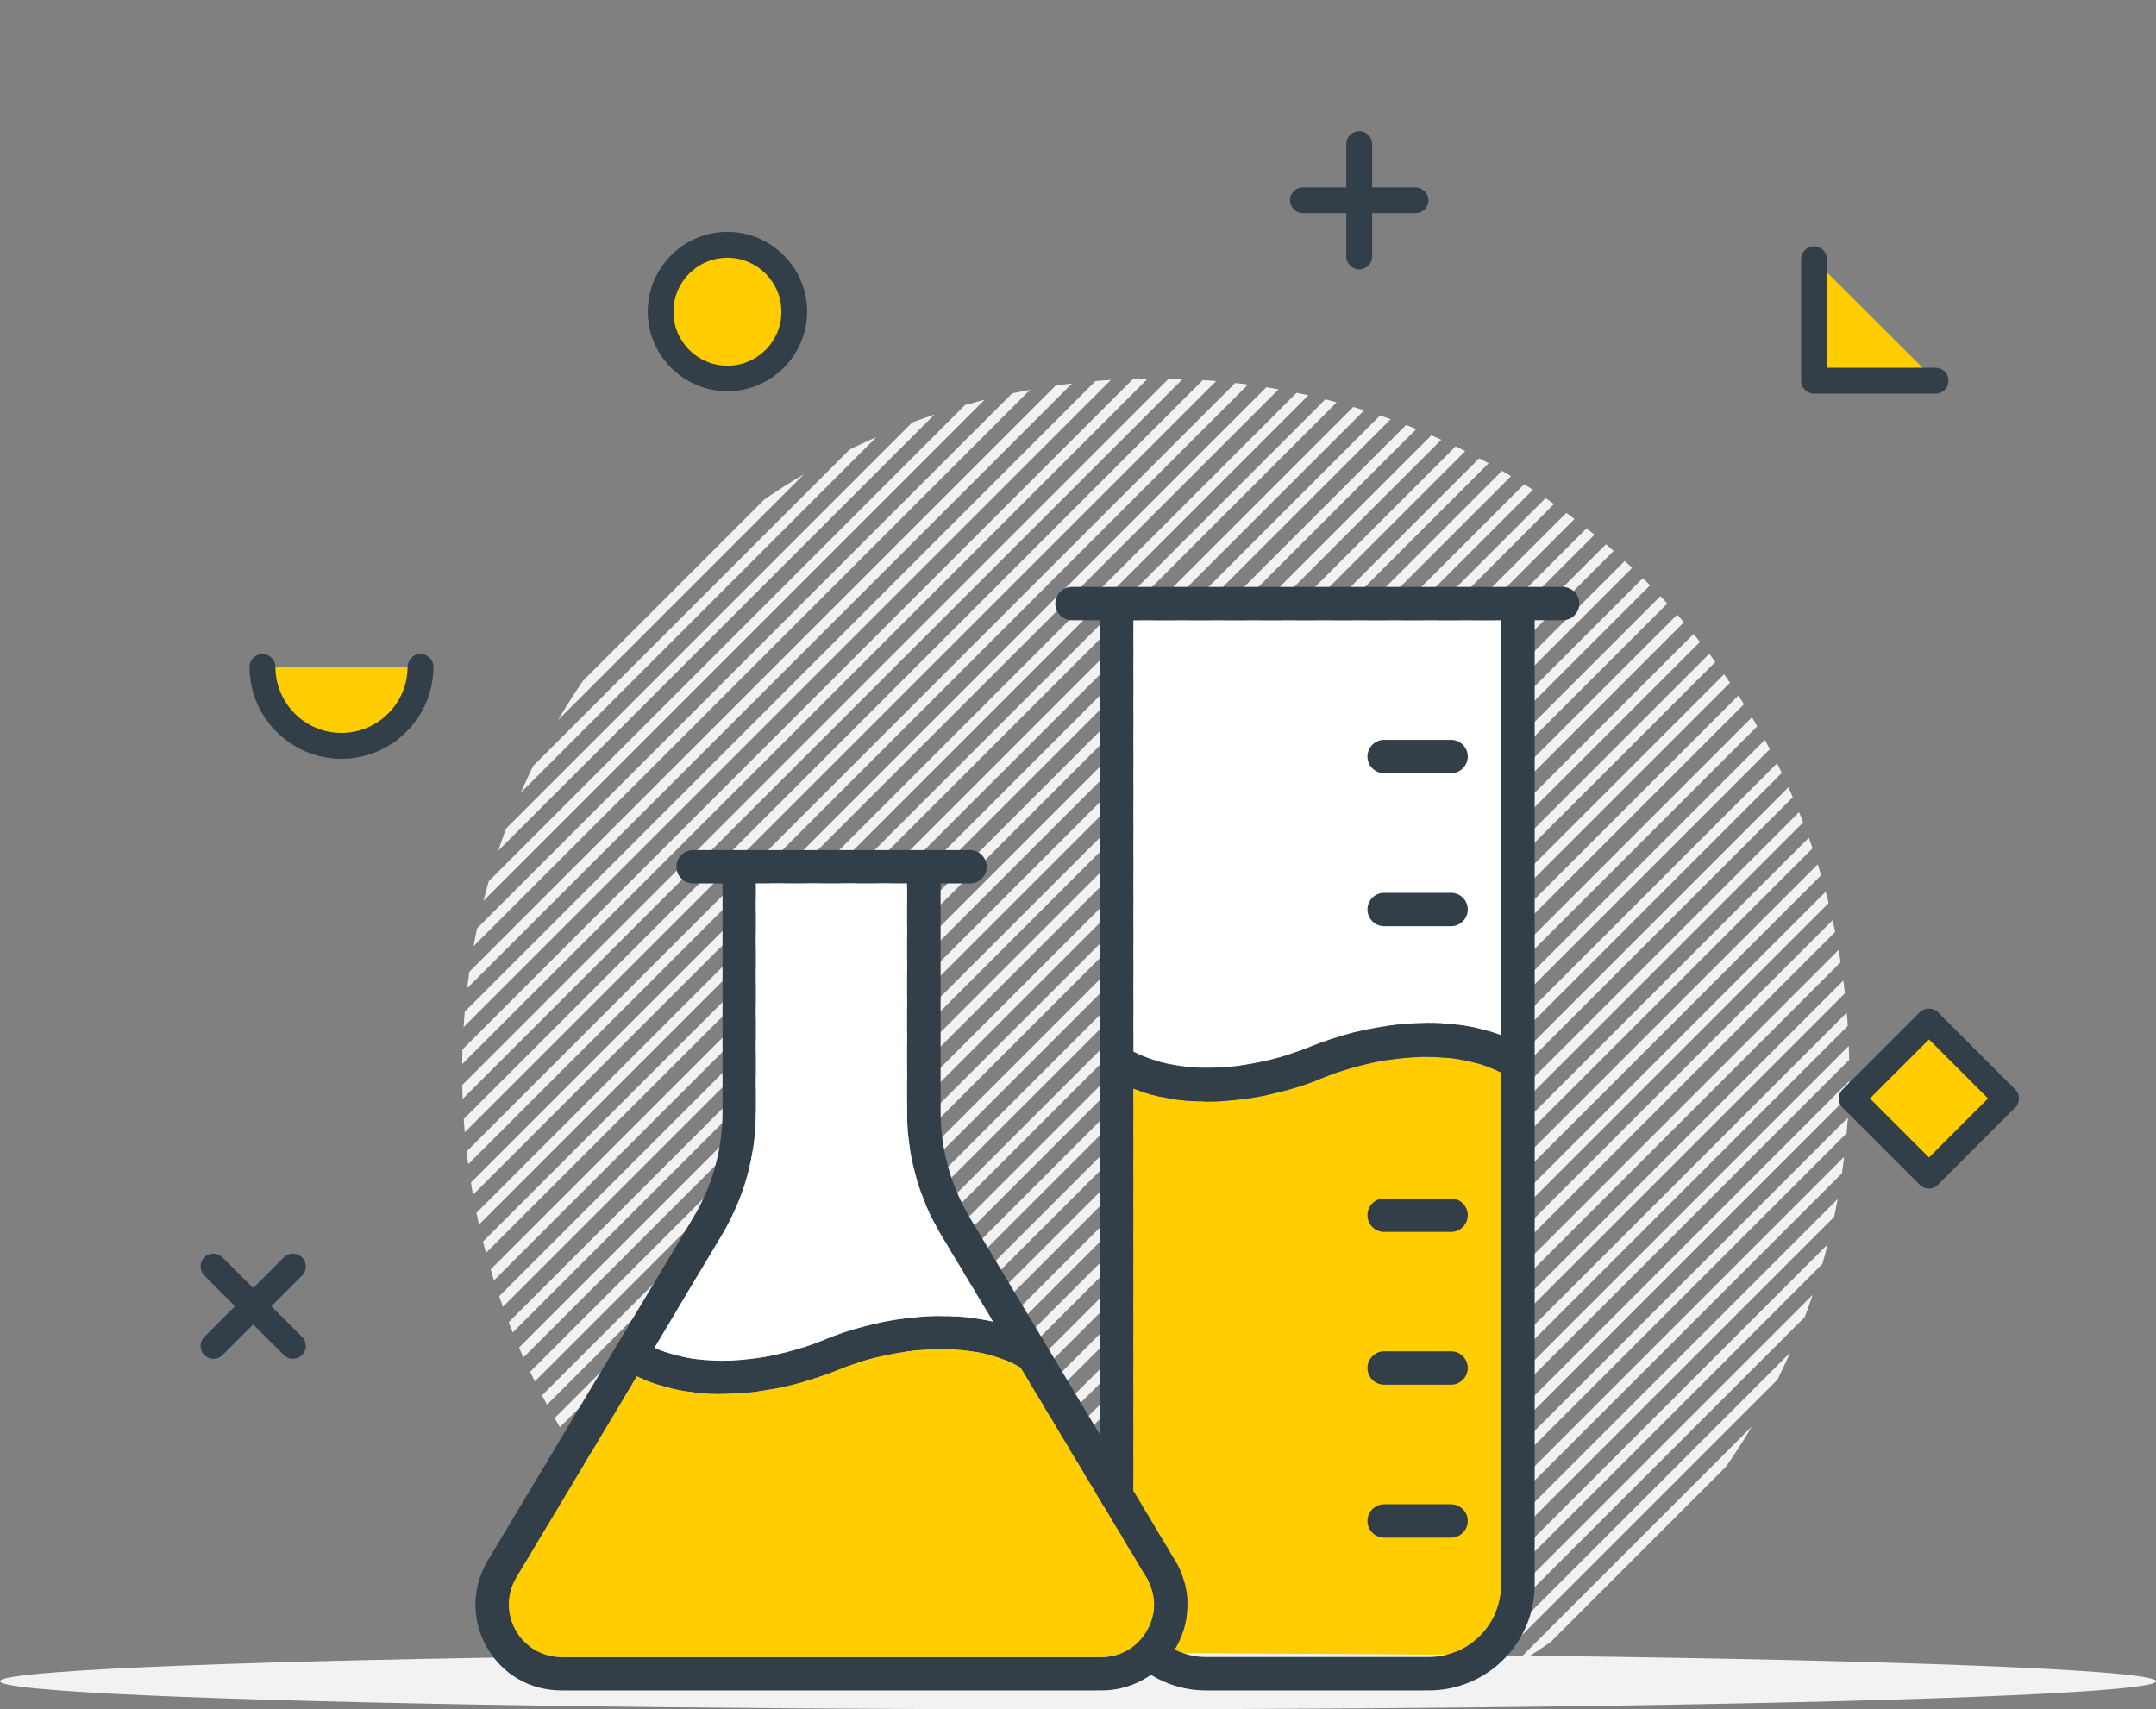 <?xml version="1.0" encoding="utf-8"?>
<!-- Generator: Adobe Illustrator 24.2.2, SVG Export Plug-In . SVG Version: 6.00 Build 0)  -->
<svg version="1.1" id="Layer_1" xmlns="http://www.w3.org/2000/svg" xmlns:xlink="http://www.w3.org/1999/xlink" x="0px" y="0px"
	 viewBox="0 0 115 91.19" style="enable-background:new 0 0 115 91.19;" xml:space="preserve">
<rect x="0" y="0" width="115" height="91.19" fill="#808080" stroke="none"/>
<style type="text/css">
	.st0{clip-path:url(#SVGID_2_);}
	.st1{fill:#F2F2F2;}
	.st2{fill:#FFCD00;}
	.st3{fill:#323E48;}
	.st4{fill:#FFFFFF;}
</style>
<g>
	<g>
		<defs>
			<path id="SVGID_1_" d="M61.65,20.19c-20.43,0-37,16.57-37,37c0,13.67,7.41,25.59,18.43,32h37.13c11.02-6.41,18.43-18.33,18.43-32
				C98.65,36.75,82.09,20.19,61.65,20.19z"/>
		</defs>
		<clipPath id="SVGID_2_">
			<use xlink:href="#SVGID_1_"  style="overflow:visible;"/>
		</clipPath>
		<g class="st0">
			
				<rect x="39.29" y="99.44" transform="matrix(0.707 -0.707 0.707 0.707 -39.409 104.279)" class="st1" width="133.76" height="0.54"/>
			
				<rect x="38.35" y="98.49" transform="matrix(0.707 -0.707 0.707 0.707 -39.012 103.332)" class="st1" width="133.76" height="0.54"/>
			
				<rect x="37.4" y="97.55" transform="matrix(0.707 -0.707 0.707 0.707 -38.625 102.389)" class="st1" width="133.76" height="0.54"/>
			
				<rect x="36.46" y="96.6" transform="matrix(0.707 -0.707 0.707 0.707 -38.23 101.443)" class="st1" width="133.76" height="0.54"/>
			
				<rect x="35.51" y="95.66" transform="matrix(0.707 -0.707 0.707 0.707 -37.841 100.499)" class="st1" width="133.76" height="0.54"/>
			
				<rect x="34.57" y="94.7" transform="matrix(0.707 -0.707 0.707 0.707 -37.442 99.551)" class="st1" width="133.76" height="0.54"/>
			
				<rect x="33.62" y="93.76" transform="matrix(0.707 -0.707 0.707 0.707 -37.054 98.602)" class="st1" width="133.76" height="0.54"/>
			
				<rect x="32.67" y="92.82" transform="matrix(0.707 -0.707 0.707 0.707 -36.667 97.659)" class="st1" width="133.76" height="0.54"/>
			
				<rect x="31.73" y="91.87" transform="matrix(0.707 -0.707 0.707 0.707 -36.271 96.713)" class="st1" width="133.76" height="0.54"/>
			
				<rect x="30.78" y="90.93" transform="matrix(0.707 -0.707 0.707 0.707 -35.883 95.769)" class="st1" width="133.76" height="0.54"/>
			
				<rect x="29.84" y="89.98" transform="matrix(0.707 -0.707 0.707 0.707 -35.486 94.822)" class="st1" width="133.76" height="0.54"/>
			
				<rect x="28.89" y="89.04" transform="matrix(0.707 -0.707 0.707 0.707 -35.098 93.879)" class="st1" width="133.76" height="0.54"/>
			
				<rect x="27.95" y="88.08" transform="matrix(0.707 -0.707 0.707 0.707 -34.701 92.932)" class="st1" width="133.76" height="0.54"/>
			
				<rect x="27" y="87.14" transform="matrix(0.707 -0.707 0.707 0.707 -34.311 91.982)" class="st1" width="133.76" height="0.54"/>
			
				<rect x="26.05" y="86.2" transform="matrix(0.707 -0.707 0.707 0.707 -33.924 91.039)" class="st1" width="133.76" height="0.54"/>
			
				<rect x="25.11" y="85.25" transform="matrix(0.707 -0.707 0.707 0.707 -33.528 90.093)" class="st1" width="133.76" height="0.54"/>
			
				<rect x="24.16" y="84.31" transform="matrix(0.707 -0.707 0.707 0.707 -33.14 89.149)" class="st1" width="133.76" height="0.54"/>
			
				<rect x="23.22" y="83.36" transform="matrix(0.707 -0.707 0.707 0.707 -32.744 88.203)" class="st1" width="133.76" height="0.54"/>
			
				<rect x="22.27" y="82.42" transform="matrix(0.707 -0.707 0.707 0.707 -32.356 87.259)" class="st1" width="133.76" height="0.54"/>
			
				<rect x="21.32" y="81.47" transform="matrix(0.707 -0.707 0.707 0.707 -31.965 86.309)" class="st1" width="133.76" height="0.54"/>
			
				<rect x="20.38" y="80.52" transform="matrix(0.707 -0.707 0.707 0.707 -31.569 85.362)" class="st1" width="133.76" height="0.54"/>
			
				<rect x="19.43" y="79.58" transform="matrix(0.707 -0.707 0.707 0.707 -31.182 84.419)" class="st1" width="133.76" height="0.54"/>
			
				<rect x="18.49" y="78.63" transform="matrix(0.707 -0.707 0.707 0.707 -30.785 83.472)" class="st1" width="133.76" height="0.54"/>
			
				<rect x="17.54" y="77.69" transform="matrix(0.707 -0.707 0.707 0.707 -30.397 82.529)" class="st1" width="133.76" height="0.54"/>
			
				<rect x="16.6" y="76.73" transform="matrix(0.707 -0.707 0.707 0.707 -30 81.582)" class="st1" width="133.76" height="0.54"/>
			
				<rect x="15.65" y="75.79" transform="matrix(0.707 -0.707 0.707 0.707 -29.61 80.632)" class="st1" width="133.76" height="0.54"/>
			
				<rect x="14.7" y="74.85" transform="matrix(0.707 -0.707 0.707 0.707 -29.223 79.689)" class="st1" width="133.76" height="0.54"/>
			
				<rect x="13.76" y="73.9" transform="matrix(0.707 -0.707 0.707 0.707 -28.826 78.742)" class="st1" width="133.76" height="0.54"/>
			
				<rect x="12.81" y="72.96" transform="matrix(0.707 -0.707 0.707 0.707 -28.439 77.799)" class="st1" width="133.76" height="0.54"/>
			
				<rect x="11.87" y="72.01" transform="matrix(0.707 -0.707 0.707 0.707 -28.043 76.853)" class="st1" width="133.76" height="0.54"/>
			
				<rect x="10.92" y="71.07" transform="matrix(0.707 -0.707 0.707 0.707 -27.655 75.909)" class="st1" width="133.76" height="0.54"/>
			
				<rect x="9.98" y="70.11" transform="matrix(0.707 -0.707 0.707 0.707 -27.258 74.962)" class="st1" width="133.76" height="0.54"/>
			
				<rect x="9.03" y="69.17" transform="matrix(0.707 -0.707 0.707 0.707 -26.868 74.012)" class="st1" width="133.76" height="0.54"/>
			
				<rect x="8.08" y="68.23" transform="matrix(0.707 -0.707 0.707 0.707 -26.48 73.069)" class="st1" width="133.76" height="0.54"/>
			
				<rect x="7.14" y="67.28" transform="matrix(0.707 -0.707 0.707 0.707 -26.084 72.122)" class="st1" width="133.76" height="0.54"/>
			
				<rect x="6.19" y="66.34" transform="matrix(0.707 -0.707 0.707 0.707 -25.697 71.179)" class="st1" width="133.76" height="0.54"/>
			
				<rect x="5.25" y="65.39" transform="matrix(0.707 -0.707 0.707 0.707 -25.299 70.232)" class="st1" width="133.76" height="0.54"/>
			
				<rect x="4.3" y="64.45" transform="matrix(0.707 -0.707 0.707 0.707 -24.912 69.289)" class="st1" width="133.76" height="0.54"/>
			
				<rect x="3.35" y="63.5" transform="matrix(0.707 -0.707 0.707 0.707 -24.522 68.339)" class="st1" width="133.76" height="0.54"/>
			
				<rect x="2.41" y="62.55" transform="matrix(0.707 -0.707 0.707 0.707 -24.125 67.392)" class="st1" width="133.76" height="0.54"/>
			
				<rect x="1.46" y="61.61" transform="matrix(0.707 -0.707 0.707 0.707 -23.738 66.449)" class="st1" width="133.76" height="0.54"/>
			
				<rect x="0.52" y="60.66" transform="matrix(0.707 -0.707 0.707 0.707 -23.341 65.502)" class="st1" width="133.76" height="0.54"/>
			
				<rect x="-0.43" y="59.72" transform="matrix(0.707 -0.707 0.707 0.707 -22.954 64.559)" class="st1" width="133.76" height="0.54"/>
			
				<rect x="-1.37" y="58.77" transform="matrix(0.707 -0.707 0.707 0.707 -22.558 63.613)" class="st1" width="133.76" height="0.54"/>
			
				<rect x="-2.32" y="57.82" transform="matrix(0.707 -0.707 0.707 0.707 -22.167 62.662)" class="st1" width="133.76" height="0.54"/>
			
				<rect x="-3.27" y="56.88" transform="matrix(0.707 -0.707 0.707 0.707 -21.78 61.719)" class="st1" width="133.76" height="0.54"/>
			
				<rect x="-4.21" y="55.93" transform="matrix(0.707 -0.707 0.707 0.707 -21.383 60.772)" class="st1" width="133.76" height="0.54"/>
			
				<rect x="-5.16" y="54.99" transform="matrix(0.707 -0.707 0.707 0.707 -20.995 59.829)" class="st1" width="133.76" height="0.54"/>
			
				<rect x="-6.1" y="54.04" transform="matrix(0.707 -0.707 0.707 0.707 -20.598 58.882)" class="st1" width="133.76" height="0.54"/>
			
				<rect x="-7.05" y="53.1" transform="matrix(0.707 -0.707 0.707 0.707 -20.211 57.939)" class="st1" width="133.76" height="0.54"/>
			
				<rect x="-8" y="52.15" transform="matrix(0.707 -0.707 0.707 0.707 -19.821 56.989)" class="st1" width="133.76" height="0.54"/>
			
				<rect x="-8.94" y="51.2" transform="matrix(0.707 -0.707 0.707 0.707 -19.424 56.042)" class="st1" width="133.76" height="0.54"/>
			
				<rect x="-9.89" y="50.26" transform="matrix(0.707 -0.707 0.707 0.707 -19.037 55.099)" class="st1" width="133.76" height="0.54"/>
			
				<rect x="-10.83" y="49.31" transform="matrix(0.707 -0.707 0.707 0.707 -18.64 54.152)" class="st1" width="133.76" height="0.54"/>
			
				<rect x="-11.78" y="48.37" transform="matrix(0.707 -0.707 0.707 0.707 -18.253 53.209)" class="st1" width="133.76" height="0.54"/>
			
				<rect x="-12.72" y="47.42" transform="matrix(0.707 -0.707 0.707 0.707 -17.856 52.263)" class="st1" width="133.76" height="0.54"/>
			
				<rect x="-13.67" y="46.48" transform="matrix(0.707 -0.707 0.707 0.707 -17.469 51.32)" class="st1" width="133.76" height="0.54"/>
			
				<rect x="-14.62" y="45.53" transform="matrix(0.707 -0.707 0.707 0.707 -17.079 50.37)" class="st1" width="133.76" height="0.54"/>
			
				<rect x="-15.56" y="44.58" transform="matrix(0.707 -0.707 0.707 0.707 -16.682 49.422)" class="st1" width="133.76" height="0.54"/>
			
				<rect x="-16.51" y="43.64" transform="matrix(0.707 -0.707 0.707 0.707 -16.294 48.479)" class="st1" width="133.76" height="0.54"/>
			
				<rect x="-17.45" y="42.69" transform="matrix(0.707 -0.707 0.707 0.707 -15.898 47.532)" class="st1" width="133.76" height="0.54"/>
			
				<rect x="-18.4" y="41.75" transform="matrix(0.707 -0.707 0.707 0.707 -15.51 46.589)" class="st1" width="133.76" height="0.54"/>
			
				<rect x="-19.34" y="40.79" transform="matrix(0.707 -0.707 0.707 0.707 -15.113 45.642)" class="st1" width="133.76" height="0.54"/>
			
				<rect x="-20.29" y="39.85" transform="matrix(0.707 -0.707 0.707 0.707 -14.723 44.693)" class="st1" width="133.76" height="0.54"/>
			
				<rect x="-21.24" y="38.91" transform="matrix(0.707 -0.707 0.707 0.707 -14.336 43.75)" class="st1" width="133.76" height="0.54"/>
			
				<rect x="-22.18" y="37.96" transform="matrix(0.707 -0.707 0.707 0.707 -13.939 42.803)" class="st1" width="133.76" height="0.54"/>
			
				<rect x="-23.13" y="37.02" transform="matrix(0.707 -0.707 0.707 0.707 -13.552 41.86)" class="st1" width="133.76" height="0.54"/>
			
				<rect x="-24.07" y="36.07" transform="matrix(0.707 -0.707 0.707 0.707 -13.155 40.913)" class="st1" width="133.76" height="0.54"/>
			
				<rect x="-25.02" y="35.13" transform="matrix(0.707 -0.707 0.707 0.707 -12.768 39.97)" class="st1" width="133.76" height="0.54"/>
			
				<rect x="-25.97" y="34.18" transform="matrix(0.707 -0.707 0.707 0.707 -12.378 39.02)" class="st1" width="133.76" height="0.54"/>
			
				<rect x="-26.91" y="33.23" transform="matrix(0.707 -0.707 0.707 0.707 -11.981 38.073)" class="st1" width="133.76" height="0.54"/>
			
				<rect x="-27.86" y="32.29" transform="matrix(0.707 -0.707 0.707 0.707 -11.594 37.13)" class="st1" width="133.76" height="0.54"/>
			
				<rect x="-28.8" y="31.34" transform="matrix(0.707 -0.707 0.707 0.707 -11.197 36.183)" class="st1" width="133.76" height="0.54"/>
			
				<rect x="-29.75" y="30.4" transform="matrix(0.707 -0.707 0.707 0.707 -10.809 35.239)" class="st1" width="133.76" height="0.54"/>
			
				<rect x="-30.69" y="29.45" transform="matrix(0.707 -0.707 0.707 0.707 -10.412 34.293)" class="st1" width="133.76" height="0.54"/>
			
				<rect x="-31.64" y="28.51" transform="matrix(0.707 -0.707 0.707 0.707 -10.025 33.35)" class="st1" width="133.76" height="0.54"/>
			
				<rect x="-32.59" y="27.56" transform="matrix(0.707 -0.707 0.707 0.707 -9.635 32.4)" class="st1" width="133.76" height="0.54"/>
			
				<rect x="-33.53" y="26.61" transform="matrix(0.707 -0.707 0.707 0.707 -9.238 31.453)" class="st1" width="133.76" height="0.54"/>
			
				<rect x="-34.48" y="25.67" transform="matrix(0.707 -0.707 0.707 0.707 -8.851 30.51)" class="st1" width="133.76" height="0.54"/>
			
				<rect x="-35.42" y="24.72" transform="matrix(0.707 -0.707 0.707 0.707 -8.454 29.563)" class="st1" width="133.76" height="0.54"/>
			
				<rect x="-36.37" y="23.78" transform="matrix(0.707 -0.707 0.707 0.707 -8.067 28.62)" class="st1" width="133.76" height="0.54"/>
			
				<rect x="-37.31" y="22.82" transform="matrix(0.707 -0.707 0.707 0.707 -7.67 27.673)" class="st1" width="133.76" height="0.54"/>
			
				<rect x="-38.26" y="21.88" transform="matrix(0.707 -0.707 0.707 0.707 -7.28 26.723)" class="st1" width="133.76" height="0.54"/>
			
				<rect x="-39.21" y="20.94" transform="matrix(0.707 -0.707 0.707 0.707 -6.893 25.78)" class="st1" width="133.76" height="0.54"/>
			
				<rect x="-40.15" y="19.99" transform="matrix(0.707 -0.707 0.707 0.707 -6.496 24.833)" class="st1" width="133.76" height="0.54"/>
			
				<rect x="-41.1" y="19.05" transform="matrix(0.707 -0.707 0.707 0.707 -6.109 23.89)" class="st1" width="133.76" height="0.54"/>
			
				<rect x="-42.04" y="18.1" transform="matrix(0.707 -0.707 0.707 0.707 -5.711 22.943)" class="st1" width="133.76" height="0.54"/>
			
				<rect x="-42.99" y="17.16" transform="matrix(0.707 -0.707 0.707 0.707 -5.324 22)" class="st1" width="133.76" height="0.54"/>
			
				<rect x="-43.94" y="16.21" transform="matrix(0.707 -0.707 0.707 0.707 -4.934 21.05)" class="st1" width="133.76" height="0.54"/>
			
				<rect x="-44.88" y="15.26" transform="matrix(0.707 -0.707 0.707 0.707 -4.537 20.103)" class="st1" width="133.76" height="0.54"/>
			
				<rect x="-45.83" y="14.32" transform="matrix(0.707 -0.707 0.707 0.707 -4.15 19.16)" class="st1" width="133.76" height="0.54"/>
			
				<rect x="-46.77" y="13.37" transform="matrix(0.707 -0.707 0.707 0.707 -3.753 18.213)" class="st1" width="133.76" height="0.54"/>
			
				<rect x="-47.72" y="12.43" transform="matrix(0.707 -0.707 0.707 0.707 -3.366 17.27)" class="st1" width="133.76" height="0.54"/>
			
				<rect x="-48.66" y="11.48" transform="matrix(0.707 -0.707 0.707 0.707 -2.969 16.323)" class="st1" width="133.76" height="0.54"/>
			
				<rect x="-49.61" y="10.54" transform="matrix(0.707 -0.707 0.707 0.707 -2.582 15.38)" class="st1" width="133.76" height="0.54"/>
			
				<rect x="-50.56" y="9.59" transform="matrix(0.707 -0.707 0.707 0.707 -2.192 14.43)" class="st1" width="133.76" height="0.54"/>
			
				<rect x="-51.5" y="8.64" transform="matrix(0.707 -0.707 0.707 0.707 -1.795 13.483)" class="st1" width="133.76" height="0.54"/>
			
				<rect x="-52.45" y="7.7" transform="matrix(0.707 -0.707 0.707 0.707 -1.407 12.54)" class="st1" width="133.76" height="0.54"/>
			
				<rect x="-53.39" y="6.75" transform="matrix(0.707 -0.707 0.707 0.707 -1.01 11.593)" class="st1" width="133.76" height="0.54"/>
			
				<rect x="-54.34" y="5.81" transform="matrix(0.707 -0.707 0.707 0.707 -0.623 10.65)" class="st1" width="133.76" height="0.54"/>
			
				<rect x="-55.28" y="4.85" transform="matrix(0.707 -0.707 0.707 0.707 -0.226 9.703)" class="st1" width="133.76" height="0.54"/>
			
				<rect x="-56.23" y="3.91" transform="matrix(0.707 -0.707 0.707 0.707 0.164 8.753)" class="st1" width="133.76" height="0.54"/>
			
				<rect x="-57.18" y="2.97" transform="matrix(0.707 -0.707 0.707 0.707 0.551 7.81)" class="st1" width="133.76" height="0.54"/>
		</g>
	</g>
</g>
<path class="st2" d="M80.07,84.54c0,2.13-1.73,3.86-3.87,3.86H64.32c-0.6,0-1.16-0.15-1.67-0.4c0.03-0.05,0.06-0.09,0.09-0.14
	c0.82-1.45,0.8-3.18-0.06-4.61l0,0l-2.23-3.72V58.08c1.23,0.48,2.57,0.69,3.92,0.69c2.21,0,4.44-0.54,6.23-1.28
	c2.83-1.16,6.77-1.64,9.47-0.27C80.07,57.22,80.07,84.54,80.07,84.54z"/>
<g>
	
		<rect x="99.98" y="55.69" transform="matrix(0.707 -0.707 0.707 0.707 -11.301 89.923)" class="st2" width="5.83" height="5.83"/>
	<path class="st3" d="M102.89,63.41L102.89,63.41c-0.18,0-0.36-0.07-0.49-0.2l-4.12-4.12c-0.27-0.27-0.27-0.7,0-0.97L102.4,54
		c0.26-0.26,0.71-0.26,0.97,0l4.12,4.12c0.13,0.13,0.2,0.3,0.2,0.48s-0.07,0.36-0.2,0.48l-4.12,4.12
		C103.25,63.34,103.07,63.41,102.89,63.41z M99.74,58.6l3.15,3.15l3.15-3.15l-3.15-3.15L99.74,58.6z"/>
</g>
<g>
	<polyline class="st2" points="103.24,20.31 96.76,20.31 96.76,13.84 	"/>
	<path class="st3" d="M103.24,21h-6.48c-0.38,0-0.69-0.31-0.69-0.69v-6.48c0-0.38,0.31-0.69,0.69-0.69s0.69,0.31,0.69,0.69v5.79
		h5.79c0.38,0,0.69,0.31,0.69,0.69S103.62,21,103.24,21z"/>
</g>
<g>
	<circle class="st2" cx="38.8" cy="16.62" r="3.56"/>
	<path class="st3" d="M38.8,20.87c-2.34,0-4.25-1.91-4.25-4.25s1.91-4.25,4.25-4.25s4.25,1.91,4.25,4.25S41.14,20.87,38.8,20.87z
		 M38.8,13.75c-1.59,0-2.88,1.29-2.88,2.88s1.29,2.88,2.88,2.88s2.88-1.29,2.88-2.88S40.38,13.75,38.8,13.75z"/>
</g>
<g>
	<path class="st2" d="M22.42,35.59c0,2.33-1.89,4.21-4.21,4.21S14,37.91,14,35.59"/>
	<path class="st3" d="M18.21,40.48c-2.7,0-4.9-2.2-4.9-4.9c0-0.38,0.31-0.69,0.69-0.69s0.69,0.31,0.69,0.69
		c0,1.94,1.58,3.52,3.52,3.52s3.53-1.58,3.53-3.52c0-0.38,0.31-0.69,0.69-0.69s0.69,0.31,0.69,0.69
		C23.11,38.28,20.91,40.48,18.21,40.48z"/>
</g>
<g>
	<path class="st3" d="M15.62,72.49c-0.18,0-0.35-0.07-0.48-0.2l-4.24-4.24c-0.27-0.27-0.27-0.7,0-0.97c0.27-0.27,0.7-0.27,0.97,0
		l4.24,4.24c0.27,0.27,0.27,0.7,0,0.97C15.97,72.43,15.8,72.49,15.62,72.49z"/>
	<path class="st3" d="M11.38,72.49c-0.18,0-0.35-0.07-0.48-0.2c-0.27-0.27-0.27-0.7,0-0.97l4.24-4.24c0.27-0.27,0.7-0.27,0.97,0
		s0.27,0.7,0,0.97l-4.24,4.24C11.73,72.43,11.55,72.49,11.38,72.49z"/>
</g>
<g>
	<path class="st3" d="M72.5,14.37c-0.38,0-0.69-0.31-0.69-0.69v-6C71.81,7.31,72.12,7,72.5,7s0.69,0.31,0.69,0.69v6
		C73.19,14.06,72.88,14.37,72.5,14.37z"/>
	<path class="st3" d="M75.5,11.37h-6c-0.38,0-0.69-0.31-0.69-0.69S69.12,10,69.5,10h6c0.38,0,0.69,0.31,0.69,0.69
		S75.88,11.37,75.5,11.37z"/>
</g>
<ellipse class="st1" cx="57.5" cy="89.69" rx="57.5" ry="1.5"/>
<g>
	<path class="st4" d="M80.07,55.23c-3.3-1.25-7.4-0.53-10.15,0.6c-2.75,1.13-6.61,1.74-9.47,0.27V33.09h19.62V55.23z"/>
	<g>
		<path class="st3" d="M73.83,49.41h3.57c0.49,0,0.89-0.4,0.89-0.89c0-0.49-0.4-0.89-0.89-0.89h-3.57c-0.49,0-0.89,0.4-0.89,0.89
			S73.34,49.41,73.83,49.41z"/>
	</g>
	<g>
		<path class="st3" d="M73.83,41.25h3.57c0.49,0,0.89-0.4,0.89-0.89c0-0.49-0.4-0.89-0.89-0.89h-3.57c-0.49,0-0.89,0.4-0.89,0.89
			S73.34,41.25,73.83,41.25z"/>
	</g>
	<g>
		<path class="st3" d="M77.4,80.25h-3.57c-0.49,0-0.89,0.4-0.89,0.89s0.4,0.89,0.89,0.89h3.57c0.49,0,0.89-0.4,0.89-0.89
			S77.89,80.25,77.4,80.25z"/>
	</g>
	<g>
		<path class="st3" d="M77.4,72.09h-3.57c-0.49,0-0.89,0.4-0.89,0.89s0.4,0.89,0.89,0.89h3.57c0.49,0,0.89-0.4,0.89-0.89
			S77.89,72.09,77.4,72.09z"/>
	</g>
	<g>
		<path class="st3" d="M72.94,64.83c0,0.49,0.4,0.89,0.89,0.89h3.57c0.49,0,0.89-0.4,0.89-0.89s-0.4-0.89-0.89-0.89h-3.57
			C73.34,63.93,72.94,64.33,72.94,64.83z"/>
	</g>
	<path class="st3" d="M83.34,31.31H57.18c-0.49,0-0.89,0.4-0.89,0.89s0.4,0.89,0.89,0.89h1.49v43.45l-6.94-11.58
		c-1.02-1.71-1.56-3.66-1.56-5.65V47.13h1.57c0.49,0,0.89-0.4,0.89-0.89c0-0.49-0.4-0.89-0.89-0.89H36.97
		c-0.49,0-0.89,0.4-0.89,0.89c0,0.49,0.4,0.89,0.89,0.89h1.57v12.19c0,1.99-0.54,3.95-1.57,5.65L26.02,83.25
		c-0.86,1.44-0.88,3.16-0.06,4.61c0.82,1.46,2.31,2.32,3.99,2.32h28.8c0.97,0,1.88-0.3,2.64-0.83c0.85,0.52,1.85,0.83,2.93,0.83
		h11.89c3.12,0,5.65-2.53,5.65-5.65V33.09h1.49c0.49,0,0.89-0.4,0.89-0.89C84.24,31.71,83.84,31.31,83.34,31.31z M38.5,65.89
		c1.19-1.98,1.82-4.26,1.82-6.57V47.13h8.06v12.19c0,2.31,0.63,4.59,1.82,6.57l2.77,4.62c-3.05-0.72-6.52-0.06-8.95,0.94
		c-2.64,1.09-6.3,1.69-9.11,0.45L38.5,65.89z M61.18,86.98c-0.5,0.89-1.41,1.42-2.43,1.42h-28.8c-1.02,0-1.93-0.53-2.44-1.42
		c-0.5-0.89-0.49-1.94,0.03-2.82l6.43-10.73c1.39,0.65,2.92,0.94,4.48,0.94c2.21,0,4.44-0.54,6.23-1.28
		c2.93-1.2,7.04-1.69,9.75-0.14l6.71,11.2C61.68,85.04,61.69,86.1,61.18,86.98z M80.07,84.54c0,2.13-1.73,3.86-3.87,3.86H64.32
		c-0.6,0-1.16-0.15-1.67-0.4c0.03-0.05,0.06-0.09,0.09-0.14c0.82-1.45,0.8-3.18-0.06-4.61l0,0l-2.23-3.72V58.08
		c1.23,0.48,2.57,0.69,3.92,0.69c2.21,0,4.44-0.54,6.23-1.28c2.83-1.16,6.77-1.64,9.47-0.27C80.07,57.22,80.07,84.54,80.07,84.54z
		 M80.07,55.23c-3.3-1.25-7.4-0.53-10.15,0.6c-2.75,1.13-6.61,1.74-9.47,0.27V33.09h19.62V55.23z"/>
	<path class="st4" d="M38.5,65.89c1.19-1.98,1.82-4.26,1.82-6.57V47.13h8.06v12.19c0,2.31,0.63,4.59,1.82,6.57l2.77,4.62
		c-3.05-0.72-6.52-0.06-8.95,0.94c-2.64,1.09-6.3,1.69-9.11,0.45L38.5,65.89z"/>
</g>
<path class="st2" d="M61.18,86.98c-0.5,0.89-1.41,1.42-2.43,1.42h-28.8c-1.02,0-1.93-0.53-2.44-1.42c-0.5-0.89-0.49-1.94,0.03-2.82
	l6.43-10.73c1.39,0.65,2.92,0.94,4.48,0.94c2.21,0,4.44-0.54,6.23-1.28c2.93-1.2,7.04-1.69,9.75-0.14l6.71,11.2
	C61.68,85.04,61.69,86.1,61.18,86.98z"/>
</svg>
